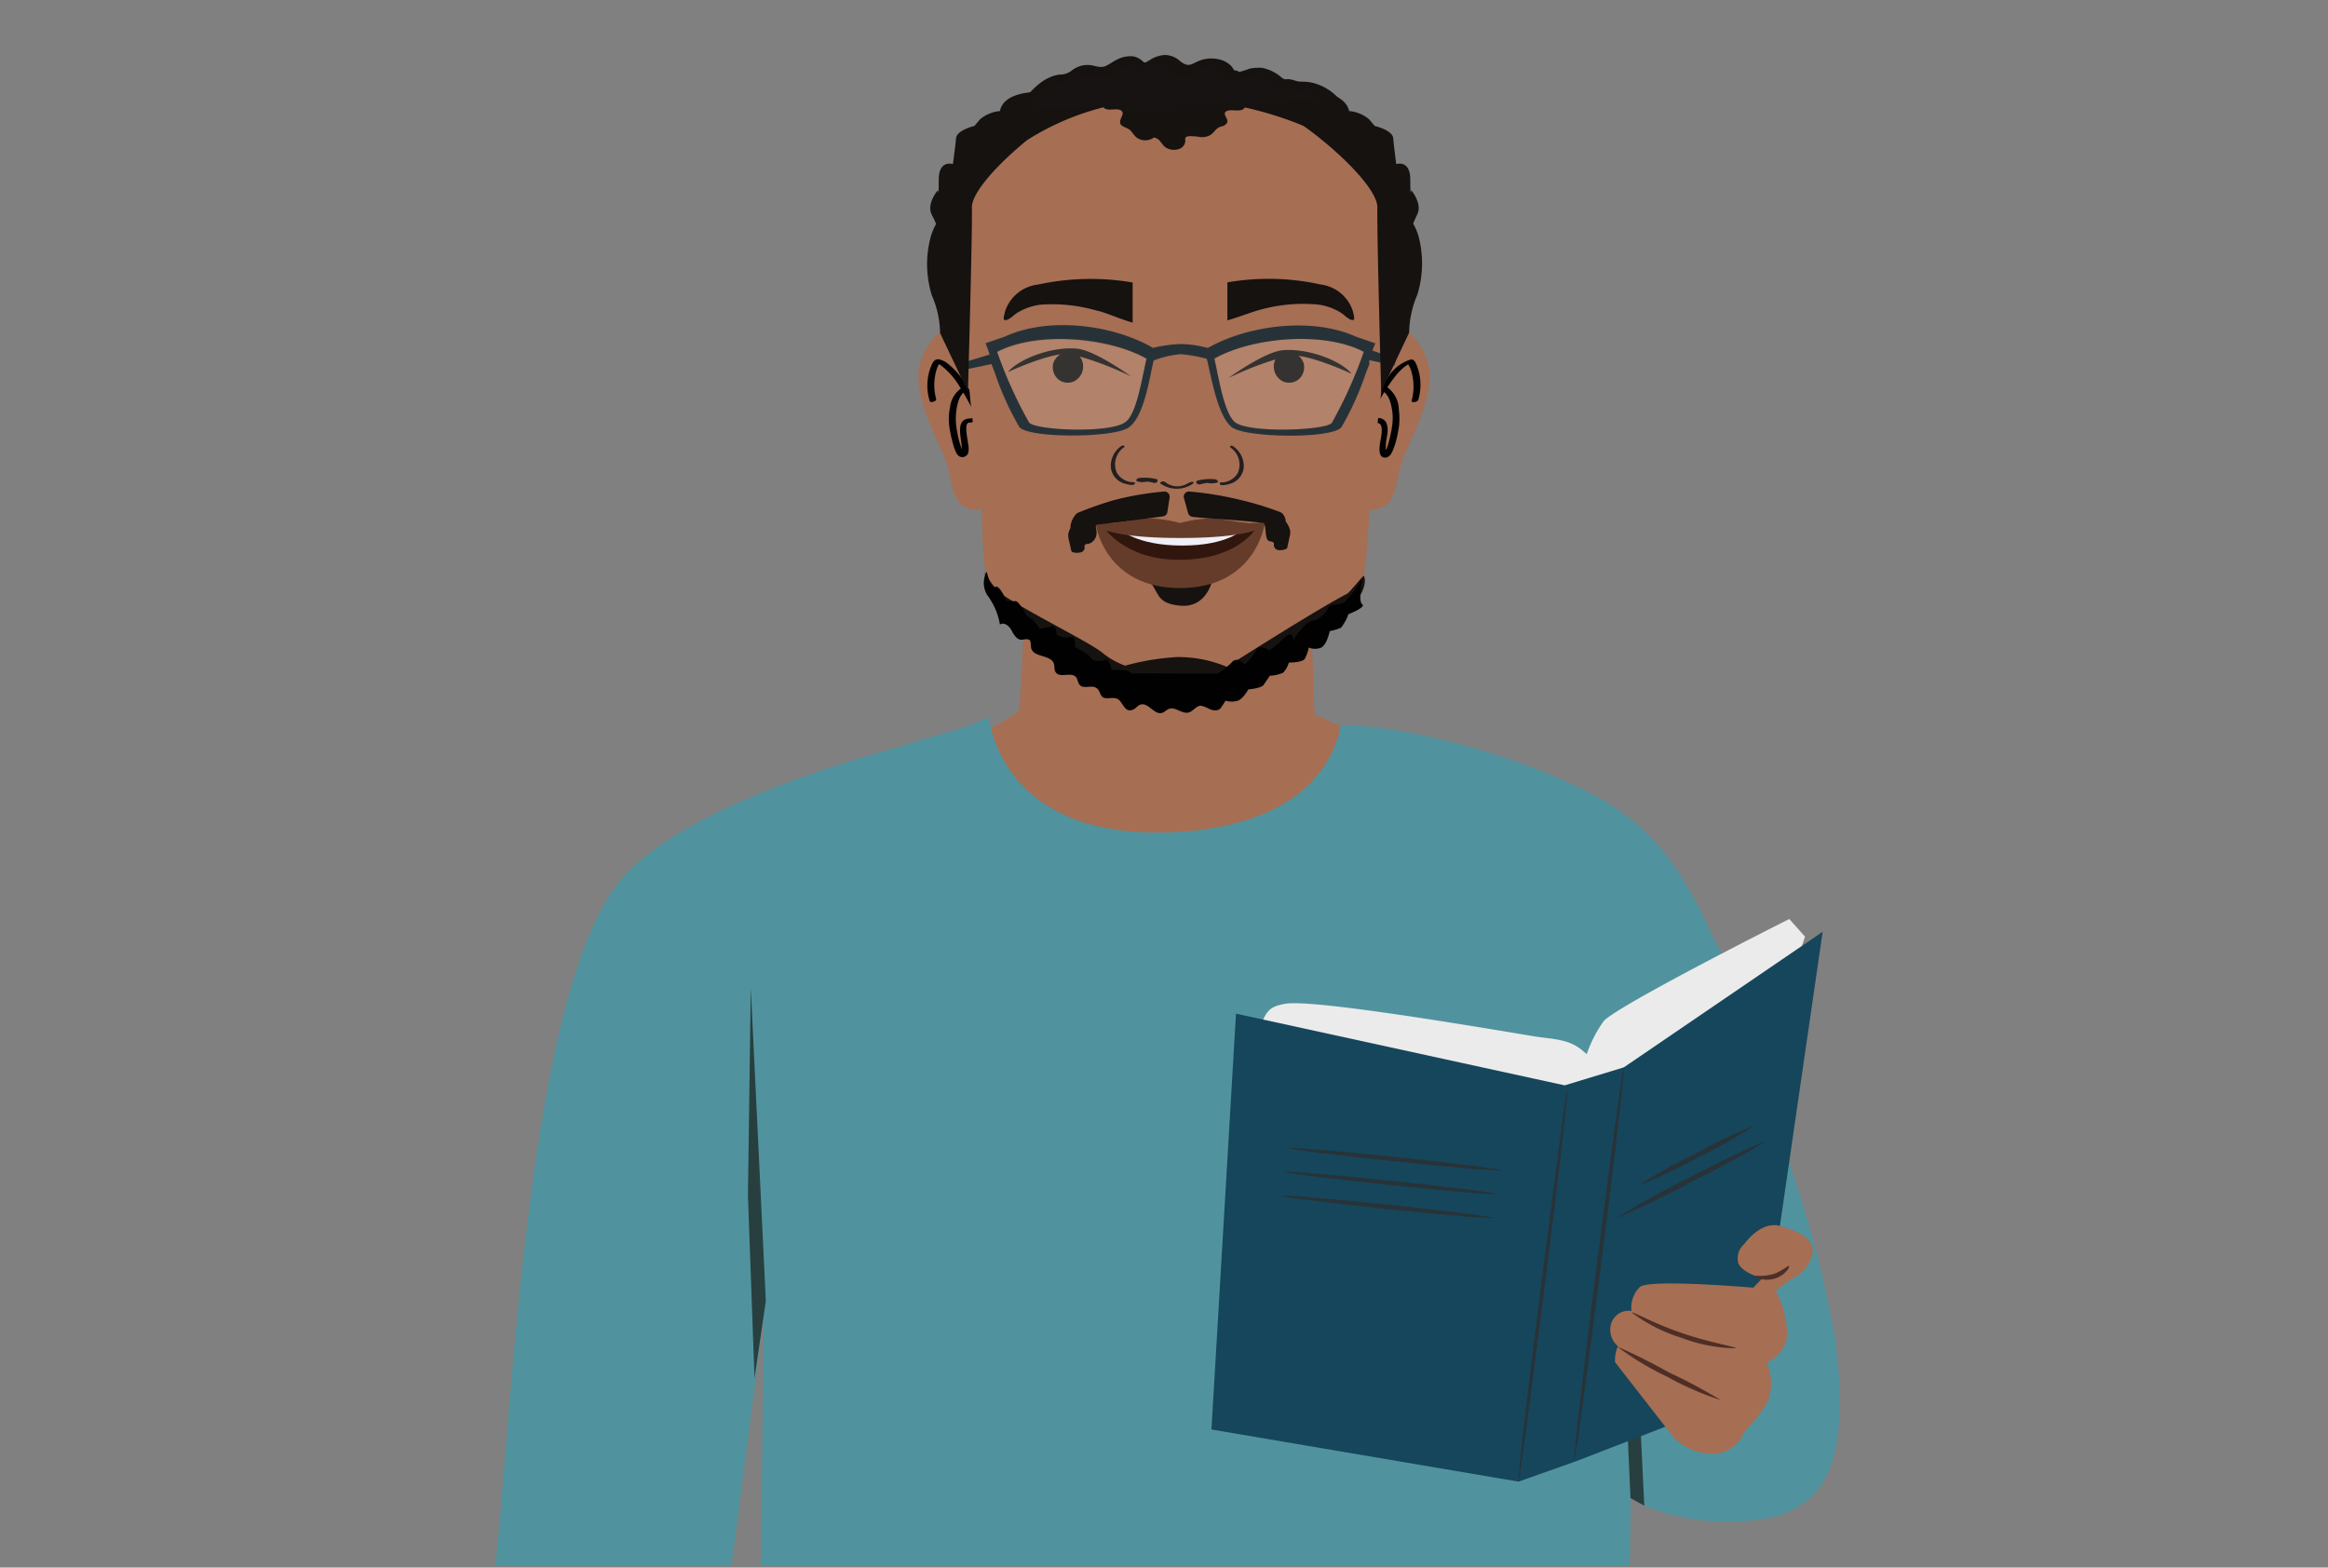 <svg id="Layer_1" data-name="Layer 1" xmlns="http://www.w3.org/2000/svg" xmlns:xlink="http://www.w3.org/1999/xlink" viewBox="0 0 205.83 138.61"><rect x="0" y="0" width="205.83" height="138.61" fill="#808080" stroke="none"/><defs><style>.cls-1{fill:none;}.cls-2{clip-path:url(#clip-path);}.cls-3{fill:#a56530;}.cls-4{clip-path:url(#clip-path-2);}.cls-5{fill:#a66e53;}.cls-6{fill:#50939e;}.cls-7{fill:#283f3f;}.cls-8{fill:#010101;}.cls-9{fill:#231f20;}.cls-10{fill:#151210;}.cls-11{fill:#653c29;}.cls-12{fill:#31160e;}.cls-13{fill:#f1eef7;}.cls-14{fill:#fff;opacity:0.14;}.cls-15{fill:#273238;}.cls-16{fill:#161312;}.cls-17{fill:#ebebeb;}.cls-18{fill:#16465b;}.cls-19{fill:#273339;}.cls-20{fill:#4f2e25;}</style><clipPath id="clip-path"><rect class="cls-1" x="9.14" y="-197.36" width="215.81" height="144.57"/></clipPath><clipPath id="clip-path-2"><rect class="cls-1" x="-14.51" y="-2.81" width="246.86" height="141.24"/></clipPath></defs><g class="cls-2"><path class="cls-3" d="M130.67-47.49c7.58,0,15.16-.88,22.74-.92,1.64,0,3.15.33,3.28,1.76.33,3.68.8,7.67-4.9,7.27-.44,0-.89.05-1.31,0-2-.27-2.3.53-2,2,.84,4.58,1.62,8.08,2.39,12.67,1.83,10.8,3.67,21.59,5.44,32.39.49,3,.39,3-3.41,2.9-1.18,0-1.67-.32-1.83-1.31-1.75-10.62-3.57-21.23-5.3-31.86-.2-1.24-.67-1.72-2.3-1.71q-12.67.11-25.36,0c-1.66,0-2.23.4-2.45,1.77q-2.46,15.14-5.1,30.25c-.51,2.95-.58,2.88-4.28,2.84-1.47,0-1.64-.45-1.46-1.52,2.73-15.8,5.41-30.51,8.14-46.3.28-1.62-.15-2.4-2.29-2.11a17.6,17.6,0,0,1-2.18,0c-3.23,0-3.87-1.64-3.87-4.43,0-3,.58-4.52,3.78-4.52h22.3Zm12.4,19.54c1.64,0,2-.44,1.75-1.67-.67-3.57-1.26-4.58-1.83-8.16-.18-1.19-.64-1.71-2.3-1.68q-10,.15-20.09,0c-1.53,0-2,.46-2.18,1.58-.59,3.7-1.2,4.83-1.88,8.51-.22,1.19.35,1.43,1.65,1.41,4.22-.05,8.44,0,12.66,0C134.92-28,139-28,143.07-27.95Z"/></g><g class="cls-4"><path class="cls-5" d="M90.89,48.91l-.74,13.8c-.49,1.17-15.77,8.19-15.77,8.19l34.74,11.95L133.49,70.9l-17.27-7.72-.47-13.4"/><path class="cls-6" d="M80.14,65.88S61.14,70.54,55,77.67C46,88,45.13,130.8,43.48,140.79s3,50.39,3,50.39,11.08,2.06,14.5-.45l3.29-49.13,5.27-40.76Z"/><g id="freepik--Character--inject-1209"><path class="cls-6" d="M162.14,117.67A102.14,102.14,0,0,0,158.59,104c-1-3.32-1.94-6.7-3.16-10-1.67-4.47-.77,3.7-3.88,1.17-1.44,11.4-9.07,22.3-11.54,33.52a23.24,23.24,0,0,0,5.72,4.57,19.39,19.39,0,0,0,11.3.82,7.85,7.85,0,0,0,3.19-1.8c3.05-2.89,2.57-9.55,2.11-13.3C162.28,118.59,162.21,118.13,162.14,117.67Z"/><path class="cls-6" d="M144.4,118.51c1.63,2.55,3.36,5.06,5.08,7.25,2.8-11.21,7.44-22.05,8.3-33.58a.41.41,0,0,1,0-.43c0-.27,0-.53,0-.8l-.19-.44c-1.48-2.37,1.64,5.27,0,3-2.07-2.89-1.53-5.29-4.16-7.67s-3.54-10-11.1-14.72c-5.63-3.51-16.92-6.92-23.55-7l-.24,0c-.32,2-2.28,9-15.19,9.48-15.1.53-15.91-10.2-15.91-10.2L78.6,67.58l-11,43.28s-.84,70.79-.84,71.33c0,7.56,20.47,9.15,21.83,9.34,9.47,1.32,29.11,1.19,38.47-.41,1.19-.2,20.78-5.13,20.59-6.7-1.27-9.91-3.65-40.11-3.65-40.11Z"/></g><path class="cls-6" d="M89.58,178c-2-.81-3.84-1.77-5.73-2.72s-3.86-1.79-5.74-2.79a51,51,0,0,1-6.42-4.06c.74-7.68,1.46-13.8,1.46-13.8L65.52,90.25c.09-5.87.31-11.76.25-17.63,0-.54,5.47-2.76,6.19-3.1,2.32-1.12,4.66-2.18,7-3.2s5.17-1.55,7.58-2.46c1.08-.41.27,1.24.79,2.26.25.48,1.26,1.18,1.26,1.73l5.73,48.42c.17,4,1.45,21.11,1.45,21.15-.07,1.66,1.42,25.73.84,31.53a55.13,55.13,0,0,1-2.49,10.46A20.55,20.55,0,0,1,89.58,178Z"/><polygon class="cls-7" points="144.4 118.5 146.86 87.21 145.82 120.69 144.4 118.5"/><polygon class="cls-7" points="67.71 115.04 66.38 87.33 66.13 105.72 66.71 121.86 67.71 115.04"/><polygon class="cls-7" points="145.38 133.14 143.73 98.78 143.47 117.16 144.16 132.47 145.38 133.14"/><path class="cls-5" d="M87.44,32.76s-2-3.93-3.41-3.93c-.84,0-2.86,2.25-2.84,4.39,0,2.86,2,6.12,2.52,7.79s.41,4.07,2.64,4.05c.88,0,2-1.85,2-1.85S87.9,35.36,87.44,32.76Z"/><path class="cls-8" d="M86.85,36.63a19.73,19.73,0,0,0-1.78-3.13,6.49,6.49,0,0,0-1.3-1.37,1.79,1.79,0,0,0-.69-.34.51.51,0,0,0-.42.06,1,1,0,0,0-.28.4,4.58,4.58,0,0,0-.19,3.18c0,.23.63.08.58-.15a4.71,4.71,0,0,1,0-2.47,2.59,2.59,0,0,1,.24-.6,1,1,0,0,1,.1-.17s.07-.09,0,0l-.35.12h0s-.07,0,0,0l.08,0h0l.11,0a2.26,2.26,0,0,1,.26.16,6.69,6.69,0,0,1,1.67,1.92,21.23,21.23,0,0,1,1.35,2.48c.11.22.68,0,.58-.16Z"/><path class="cls-8" d="M85.92,37c-1.73-.06-.74,2-.89,3,0,0,0,.1,0,.12s0,0,0,0a2.34,2.34,0,0,1,.26,0s-.22-.34-.23-.37a6.67,6.67,0,0,1-.41-1.47,5.72,5.72,0,0,1-.12-1.75c.07-.66.23-1.66.92-2,.37-.16,0-.46-.25-.33A2.35,2.35,0,0,0,84,36a5.18,5.18,0,0,0-.08,1.62,11.49,11.49,0,0,0,.4,1.83c.1.29.22.73.5.9a.55.55,0,0,0,.77-.26,1.63,1.63,0,0,0,0-.85c0-.29-.42-1.89.12-1.87.13,0,.32,0,.38-.18a.18.18,0,0,0-.18-.24Z"/><path class="cls-5" d="M120.16,32.76s2-3.93,3.41-3.93c.84,0,2.87,2.25,2.84,4.39,0,2.86-2,6.12-2.52,7.79s-.41,4.07-2.64,4.05c-.88,0-2-1.85-2-1.85S119.7,35.36,120.16,32.76Z"/><path class="cls-8" d="M121.31,36.73a16.33,16.33,0,0,1,2.17-3.61,5.23,5.23,0,0,1,.72-.7l.29-.2c.05,0-.06,0,0,0l0,0,.1-.05c.06,0-.08,0,0,0h0c.06,0,.08,0,0,0h0l-.16-.06a2.2,2.2,0,0,1,.38.82,4.78,4.78,0,0,1,0,2.49c-.06.23.53.15.59-.07a4.68,4.68,0,0,0-.12-3c-.11-.26-.22-.6-.55-.56a3.6,3.6,0,0,0-2,1.55,17.4,17.4,0,0,0-2,3.36c-.13.27.45.23.54,0Z"/><path class="cls-8" d="M121.76,37.4c.64,0,.35,1.22.29,1.58s-.29,1.53.44,1.48c.35,0,.55-.37.67-.66a7.73,7.73,0,0,0,.45-1.63,5.64,5.64,0,0,0,.07-1.92,2.5,2.5,0,0,0-1.19-2.12c-.26-.11-.67.26-.33.41.62.27.82,1.09.92,1.7a4.7,4.7,0,0,1,0,1.45,11,11,0,0,1-.38,1.7,2.83,2.83,0,0,1-.23.54s-.09.09-.09.12l.07,0c.44.13.14,0,.14,0s-.06-.18-.06-.26a3,3,0,0,1,0-.43c0-.34.1-.67.13-1a1.77,1.77,0,0,0-.1-1,.8.8,0,0,0-.82-.39c-.34,0-.44.46,0,.44Z"/><path class="cls-5" d="M122.12,34.64c-.29,3.12-.89,6-1,9.29s-.41,7.54-.92,8.75c-.26.62-1.07,1.18-1.55,1.64a32.36,32.36,0,0,1-9.38,6.51c-1.49.61-5.35.61-5.35.61s-3.85,0-5.34-.61a32.82,32.82,0,0,1-5.83-3.67c-1.82-1.25-4.07-2.79-5.26-4.69a4.81,4.81,0,0,1-.39-2c-.24-2.16-.28-4.34-.37-6.51-.14-3.27-.75-6.17-1-9.29S85,18.56,86,16.07s11.84-9.14,17.94-9.14c4.29,0,10.94,3.28,14.85,6.1a9.32,9.32,0,0,1,3.09,3C122.76,18.56,122.4,31.52,122.12,34.64Z"/><path class="cls-9" d="M105,42.74a1.71,1.71,0,0,1-2-.13c-.12-.1-.55,0-.38.16a2.5,2.5,0,0,0,2.85,0c.07-.06.06-.13,0-.17s-.38.09-.46.15"/><path class="cls-9" d="M102.34,42.39a4.33,4.33,0,0,0-1.64-.12.32.32,0,0,0-.22.13c0,.05,0,.12,0,.14a1.59,1.59,0,0,0,.89.05.32.32,0,0,0,.25-.17c0-.08-.07-.12-.14-.1a1.35,1.35,0,0,1-.72,0c-.07.09-.13.18-.2.26a3.83,3.83,0,0,1,1.47.12.32.32,0,0,0,.28-.09s.09-.15,0-.18"/><path class="cls-9" d="M105.79,42.52a4.32,4.32,0,0,1,1.64-.14.34.34,0,0,1,.22.13.08.08,0,0,1,0,.14,1.59,1.59,0,0,1-.89.05.29.29,0,0,1-.25-.16c0-.09.07-.12.14-.11a1.26,1.26,0,0,0,.72,0l.2.27a3.84,3.84,0,0,0-1.47.13.3.3,0,0,1-.28-.09c-.05,0-.1-.14,0-.17"/><path class="cls-9" d="M100.18,42.64a1.7,1.7,0,0,1-1.44-.85,1.85,1.85,0,0,1,.65-2.25c.07,0,0-.12,0-.14a.38.38,0,0,0-.29.07,2.13,2.13,0,0,0-.88,1.91,1.68,1.68,0,0,0,1.25,1.39,2.36,2.36,0,0,0,.59.11c.09,0,.23,0,.27-.11s0-.12-.11-.13"/><path class="cls-9" d="M108,42.66a1.71,1.71,0,0,0,1.44-.84,1.84,1.84,0,0,0-.65-2.25c-.07-.06,0-.13,0-.15a.34.34,0,0,1,.29.08,2.11,2.11,0,0,1,.88,1.91,1.68,1.68,0,0,1-1.25,1.38,2.36,2.36,0,0,1-.6.11c-.08,0-.22,0-.26-.11s0-.12.11-.13"/><path class="cls-10" d="M95.09,31.21a1.44,1.44,0,0,0-1.55.28,1.51,1.51,0,0,0-.42.65,1.44,1.44,0,0,0,.34,1.3,1.32,1.32,0,0,0,1.52.27A1.47,1.47,0,0,0,95.71,32a1.34,1.34,0,0,0-.62-.79"/><path class="cls-10" d="M113.3,31.21a1.46,1.46,0,0,1,1.55.28,1.51,1.51,0,0,1,.42.65,1.44,1.44,0,0,1-.34,1.3,1.33,1.33,0,0,1-1.53.27,1.48,1.48,0,0,1-.72-1.71,1.34,1.34,0,0,1,.62-.79"/><path class="cls-10" d="M108.62,33.42s3.16-2.3,4.78-2.45c2.35-.21,5.26,1,6.1,2.08,0,0-3.85-1.81-5.51-1.61A28.5,28.5,0,0,0,108.62,33.42Z"/><path class="cls-10" d="M100,33.28s-3.16-2.3-4.78-2.45c-2.35-.22-5.26,1-6.1,2.07,0,0,3.85-1.8,5.51-1.6A27.8,27.8,0,0,1,100,33.28Z"/><path class="cls-10" d="M100.14,25c0,.56,0,1.13,0,1.69s0,1.41,0,1.84c-1.27-.37-2.41-.92-3.22-1.08A14.18,14.18,0,0,0,92,26.94a5.2,5.2,0,0,0-2.14.77c-.21.13-.77.73-1.08.57-.12-.06.09-.75.11-.83a3.48,3.48,0,0,1,2.9-2.29,21.91,21.91,0,0,1,8.35-.18"/><path class="cls-10" d="M108.52,25c0,.56,0,1.13,0,1.69s0,1.21,0,1.64c1.24-.37,2.32-.81,3.12-1a14,14,0,0,1,4.89-.4,5,5,0,0,1,2.1.77c.21.13.76.73,1.06.57.13-.06-.08-.75-.1-.83a3.45,3.45,0,0,0-2.86-2.29,21.2,21.2,0,0,0-8.21-.18"/><path class="cls-10" d="M87.08,50.59a6,6,0,0,0,1.56,2c2.47,1.65,7.3,4,8.73,5.05a6.91,6.91,0,0,0,2.11,1.22,21.64,21.64,0,0,1,4.58-.76,11,11,0,0,1,4.4.86s8.13-5.18,10.65-6.46c.18-.09,1.34-1.53,1.45-1.57s1,2-4.64,5.8c-3.9,2.67-4.92,3.94-8,4.59s-7.43.44-9.33-.45c-2.94-1.37-9.69-6.35-10.74-7.66A5.26,5.26,0,0,1,87.08,50.59Z"/><path class="cls-10" d="M101.51,51.3l5.77-.22c-.13.32-.58,2.72-3,2.47C102.07,53.32,102.54,52.26,101.51,51.3Z"/><path class="cls-11" d="M104.33,46.83c-2.83,0-7.42-.33-7.42-.33S97.76,52,104.33,52s7.43-5.46,7.43-5.46S107.17,46.83,104.33,46.83Z"/><path class="cls-12" d="M104.36,46.83c-1.35,0-6.78-.22-6.78-.22s1.8,2.89,6.67,2.89c5.29,0,6.84-2.85,6.84-2.85Z"/><path class="cls-13" d="M104.42,47C103.07,47,99,46.8,99,46.8s1.48,1.44,5.52,1.44,5.33-1.4,5.33-1.4Z"/><path class="cls-11" d="M112.06,46.1a10,10,0,0,1-1.6.16c-1.11-.09-2.46-.37-3.27-.43a12.1,12.1,0,0,0-2.86.42,12,12,0,0,0-2.85-.42c-.81.06-2.16.34-3.27.43a9.83,9.83,0,0,1-1.6-.16c-.2,0,.19,1.47,7.73,1.47S112.26,46.15,112.06,46.1Z"/><path class="cls-10" d="M103.41,44l-.2,1.3a.46.46,0,0,1-.39.36c-1.32.18-6.35.87-7.54.85h-.09l-.37.33c-.45-.08.08-1.34.51-1.51a31.32,31.32,0,0,1,3.21-1.12,27.28,27.28,0,0,1,4.43-.75A.47.47,0,0,1,103.41,44Z"/><path class="cls-10" d="M104.67,44l.37,1.34a.46.46,0,0,0,.39.36c1.32.17,6.49.4,7.55.78a.14.14,0,0,0,.09,0l.38-.08c.45-.09.14-1-.29-1.13a27.69,27.69,0,0,0-3.47-1.06,29.13,29.13,0,0,0-4.59-.75A.46.46,0,0,0,104.67,44Z"/><path class="cls-14" d="M117.75,37.4a38.55,38.55,0,0,0,2.83-6.29c-3.53-1.86-9.88-1.29-13.21.6.41,1.81.88,5,1.9,5.64,1.46,1,8,.69,8.48,0Z"/><path class="cls-14" d="M91,37.4c.47.64,7,.92,8.48,0,1-.67,1.49-3.83,1.91-5.64-3.33-1.89-9.69-2.46-13.21-.6A38.5,38.5,0,0,0,91,37.4Z"/><path class="cls-15" d="M85.53,32.64l2.13-.45.28.72a25.84,25.84,0,0,0,2.18,4.84c.74,1,8.22,1,9.64.07s1.89-4.55,2.24-5.94a8.36,8.36,0,0,1,2.42-.56,13.07,13.07,0,0,1,2.28.41c.34,1.26.93,5.19,2.28,6.09s8.9,1,9.64-.07a26.53,26.53,0,0,0,2.17-4.84l.29-.72a.78.78,0,0,1,0-.34l2.2.47.17-.61L121.34,31c.08-.21.17-.43.26-.64l-1.71-.59c-4-1.8-9.69-.95-13.1,1a9.85,9.85,0,0,0-2.37-.35,12,12,0,0,0-2.48.34c-3.42-2-9.13-2.82-13.09-1l-1.71.59q.19.46.36,1L85.36,32Zm21.84-.93c3.33-1.89,9.68-2.46,13.21-.6a38.55,38.55,0,0,1-2.83,6.29c-.46.64-7,.92-8.48,0C108.25,36.68,107.78,33.52,107.37,31.71Zm-19.21-.6c3.52-1.86,9.88-1.29,13.21.6-.42,1.81-.89,5-1.91,5.64-1.46,1-8,.69-8.48,0A38.5,38.5,0,0,1,88.16,31.11Z"/><path class="cls-10" d="M122.12,34.64s-.39-14-.34-16.29-7-8.29-10.69-9.59,4.2-.87,6.13-.51,2.06,1.57,2.06,1.57a3.15,3.15,0,0,1,1.76.72l.51.6s1.57.36,1.63,1.08.27,2.29.27,2.29,1.24-.42,1.24,1.38.08.92.08.92,1,1.18.54,2.14-.35.85-.35.85a5,5,0,0,1,.46,1.09,9.42,9.42,0,0,1-.11,5.18,8.76,8.76,0,0,0-.72,3.34Z"/><path class="cls-10" d="M85.58,34.64s.4-14,.35-16.29,7-8.29,10.69-9.59-4.1-.89-6.13-.51-2.07,1.57-2.07,1.57a3.18,3.18,0,0,0-1.76.72l-.51.6s-1.56.36-1.62,1.08-.28,2.29-.28,2.29S83,14.09,83,15.89s-.07.92-.07.92S81.88,18,82.39,19s.35.85.35.85a5.36,5.36,0,0,0-.45,1.09,9.31,9.31,0,0,0,.1,5.18,8.66,8.66,0,0,1,.73,3.34Z"/><path class="cls-10" d="M117.05,8.29S114.55,6.92,113.8,7a1.59,1.59,0,0,0-1.1.63s-.26-1-1.18-.87a6.32,6.32,0,0,0-1.26.24s-.64-.77-1.05-.77-1,.53-1,.53a1,1,0,0,0-1-.53c-.7.12-.87.47-.87.47a1,1,0,0,0-1.1-.48,3.29,3.29,0,0,0-1.19.54s-.73-.85-1.19-.57l-.47.28s-.52-.73-.93-.34a4.56,4.56,0,0,1-.69.57s-.18-.35-.76-.23a1.91,1.91,0,0,0-.81.3,3,3,0,0,0-1-.14c-.46,0-.52.57-.52.57a.77.77,0,0,0-1.12-.43l-.79.43a6.2,6.2,0,0,0-1.57.6c-.52.35-.29,1.45-.29,1.45l-3.12,3.15a23.32,23.32,0,0,1,12.82-3.62,30.92,30.92,0,0,1,13.83,3.36Z"/><path class="cls-10" d="M108.62,8.57a2.87,2.87,0,0,1,1.26.37.42.42,0,0,1-.11.78c-.43.14-1.08-.1-1.39.15s.3.68.1,1-.51.27-.76.42-.41.45-.69.64a1.48,1.48,0,0,1-1.14.14c-.38-.11-.64-.37-.62-.64a.44.44,0,0,0,0-.2c-.17-.32-1.05,0-1.4-.22-.16-.11-.12-.28-.18-.43a1,1,0,0,0-.3-.33l-.85-.7a.74.74,0,0,1-.25-.28c-.1-.23.14-.47.45-.59a3.67,3.67,0,0,1,1.06-.16c1.44-.06,2.89-.09,4.34-.08"/><path class="cls-10" d="M98.93,8.31a2.62,2.62,0,0,0-1.26.42.52.52,0,0,0,.1.91c.44.15,1.09-.12,1.4.17s-.3.78-.1,1.16c.12.23.51.3.76.47s.4.52.69.74a1.3,1.3,0,0,0,1.14.16.81.81,0,0,0,.62-.74.36.36,0,0,1,0-.23c.17-.37,1,0,1.4-.25.16-.12.12-.32.18-.49a1,1,0,0,1,.3-.39l.84-.8a.86.86,0,0,0,.26-.32c.1-.27-.14-.55-.46-.68a3,3,0,0,0-1-.18c-1.45-.08-2.89-.11-4.34-.1"/><path class="cls-10" d="M101.45,9.15a2.74,2.74,0,0,0-1.25.43.51.51,0,0,0,.1.9c.44.16,1.09-.11,1.39.17s-.3.79-.1,1.16.51.31.77.48.4.52.68.73a1.34,1.34,0,0,0,1.14.17.8.8,0,0,0,.62-.74.65.65,0,0,1,0-.24c.17-.36,1.06,0,1.41-.24.15-.13.11-.33.17-.49a1,1,0,0,1,.31-.39l.84-.8a1,1,0,0,0,.26-.33c.09-.26-.14-.54-.46-.68a3.32,3.32,0,0,0-1.06-.18C104.84,9,103.39,9,101.94,9"/><path class="cls-10" d="M113.26,45.73a2,2,0,0,1,.82,1.23,2,2,0,0,1-.07.55l-.18.83a.28.28,0,0,1-.06.16.34.34,0,0,1-.17.08,1.44,1.44,0,0,1-.58.06.47.47,0,0,1-.39-.39c0-.08,0-.17,0-.24s-.26-.13-.42-.17c-.38-.1-.26-1.2-.43-1.56s-.91-.2-1.42-.38a3.85,3.85,0,0,1-.76-.29.76.76,0,0,1-.42-.65"/><path class="cls-10" d="M95.27,46a1.94,1.94,0,0,0-.82,1.23,2.06,2.06,0,0,0,.06.55l.19.83a.28.28,0,0,0,.06.16.38.38,0,0,0,.17.08,1.43,1.43,0,0,0,.58,0,.46.46,0,0,0,.39-.38.69.69,0,0,1,0-.25c.07-.14.27-.12.42-.16a1,1,0,0,0,.63-1c0-.35-.25-.75.26-.93.25-.09,1.5-.2,1.73-.34a.78.78,0,0,0,.42-.65"/><path class="cls-16" d="M117.65,8.94a4.07,4.07,0,0,0-3.3-1.39,2.81,2.81,0,0,1-1.12,0c-.42-.16-.68-.57-1-.83a2.64,2.64,0,0,0-2.57-.08,1.2,1.2,0,0,1-.66.16c-.34,0-.53-.42-.76-.68a1.78,1.78,0,0,0-2.15-.37c-.39.22-.71.6-1.16.63-.84.05-1.34-1.18-2.18-1.12s-1.21,1-1.88.78c-.32-.1-.51-.45-.82-.6-.88-.43-1.63,1-2.62,1.06-.7,0-1.44-.68-2-.27-.19.15-.29.39-.48.54-.35.27-.85.13-1.29.17a3,3,0,0,0-1.86,1.24L90.49,9.58"/><path class="cls-10" d="M118.33,8.67A4.6,4.6,0,0,0,116,7.31c-.89-.21-1.88.08-2.67-.44A3.74,3.74,0,0,0,111.59,6a4.12,4.12,0,0,0-1.11.07,6.84,6.84,0,0,1-1.13.34c-.15,0-.38-.46-.47-.55a2.17,2.17,0,0,0-.94-.57,3,3,0,0,0-1.67,0c-.86.26-1.08.78-1.9.14A2.07,2.07,0,0,0,103,4.86a2.76,2.76,0,0,0-1.36.46c-.63.39-.36.16-1-.18a1.34,1.34,0,0,0-.62-.17,2.68,2.68,0,0,0-1.43.39c-.83.46-.9.71-1.86.46A2.22,2.22,0,0,0,95.12,6a3.42,3.42,0,0,0-.4.26,1.59,1.59,0,0,1-1,.33c-1.76.21-2.83,1.83-3.91,3-.37.42,1.06.3,1.34,0,.59-.67,1.4-2,2.25-2.22a13.62,13.62,0,0,0,1.65-.3c.19-.09.34-.22.52-.32.49-.27,0-.16.62-.05a3.2,3.2,0,0,0,1.34.1,3.47,3.47,0,0,0,1.19-.5c.13-.08.53-.52.7-.51s.45.38.67.48a1.74,1.74,0,0,0,1.29,0c.29-.09.93-.66,1.17-.66s.86.74,1.23.91a1.94,1.94,0,0,0,1.19.11c.7-.13,1.14-.68,1.83-.6s.86.83,1.57,1A2.42,2.42,0,0,0,109.57,7c.79-.16,1.52-.38,2.19.19a4.8,4.8,0,0,0,.59.51,3,3,0,0,0,1.71.23A3.77,3.77,0,0,1,117,9.21c.31.33,1.69-.2,1.36-.54Z"/><path class="cls-7" d="M159.1,93.83s-1.25,6.81-1.78,10.93l-.53,4.13a57.72,57.72,0,0,1,1.61-16.68Z"/></g><path class="cls-17" d="M111.1,91.29c.92-1.59.72-2.22,2.52-2.53,2.37-.44,16.76,2,21.93,2.86,1.67.28,3.12.2,4.39,1.29l.35.3a11.46,11.46,0,0,1,1.52-2.95c1.59-1.56,16.39-9,16.39-9l1.39,1.56L146,124.29l-16.71,4.26L117,125.49l-8-2.24Z"/><polygon class="cls-18" points="143.57 94.38 138.34 95.97 109.28 89.63 107.11 126.4 134.26 131.01 139.34 129.21 155.24 123.06 161.15 82.39 143.57 94.38"/><path class="cls-19" d="M138.58,96.34c.1,0-.77,7.78-2,17.36S134.37,131,134.26,131s.77-7.78,2-17.36S138.47,96.32,138.58,96.34Z"/><path class="cls-19" d="M143.57,94.38c.11,0-.77,7.79-2,17.36s-2.26,17.34-2.37,17.32.77-7.79,2-17.37S143.46,94.37,143.57,94.38Z"/><path class="cls-19" d="M132.72,103.48c0,.12-4.21-.24-9.39-.78s-9.37-1.08-9.36-1.18,4.22.24,9.4.78S132.75,103.37,132.72,103.48Z"/><path class="cls-19" d="M132.39,105.58c0,.12-4.22-.23-9.4-.78s-9.34-1.06-9.37-1.17,4.21.24,9.39.78S132.4,105.48,132.39,105.58Z"/><path class="cls-19" d="M132,107.69c0,.11-4.22-.24-9.4-.78s-9.36-1.07-9.35-1.18,4.22.24,9.4.78S132.05,107.58,132,107.69Z"/><path class="cls-19" d="M155.1,99.53a40.86,40.86,0,0,1-5,2.83,44,44,0,0,1-5.24,2.48,40.26,40.26,0,0,1,5.05-2.83A41.61,41.61,0,0,1,155.1,99.53Z"/><path class="cls-19" d="M156.21,100.84a72.32,72.32,0,0,1-6.63,3.65,74.83,74.83,0,0,1-6.81,3.29,67.68,67.68,0,0,1,6.62-3.65A75,75,0,0,1,156.21,100.84Z"/><path class="cls-5" d="M154.22,110s1.47-2.12,3.22-1.58,3.2,1.18,2.76,2.67a3.34,3.34,0,0,1-1.89,2.05l-1.3,1a8.85,8.85,0,0,1,1,4,3.08,3.08,0,0,1-1.79,2.34s1,2.35-.3,4.07a14.28,14.28,0,0,1-1.66,2,3.14,3.14,0,0,1-2.59,2,4.86,4.86,0,0,1-3.7-1.46l-5.18-6.65a3.11,3.11,0,0,1,.26-1.41,1.88,1.88,0,0,1-.56-2.11,1.63,1.63,0,0,1,1.76-1,2.52,2.52,0,0,1,.76-2.14c1-.7,10,.08,10,.08l.81-.83s-2.08-.54-2.17-1.54A1.67,1.67,0,0,1,154.22,110Z"/><path class="cls-20" d="M153.5,119.22a14,14,0,0,1-4.84-.93,14.3,14.3,0,0,1-4.4-2.24c.07-.11,2,1,4.52,1.85S153.51,119.09,153.5,119.22Z"/><path class="cls-20" d="M152.12,123.79a26.06,26.06,0,0,1-4.72-2.06,24.73,24.73,0,0,1-4.41-2.66c1.57.69,3.11,1.46,4.6,2.3A45.75,45.75,0,0,1,152.12,123.79Z"/><path class="cls-20" d="M158.19,111.94s0,.22-.25.47a2.28,2.28,0,0,1-1.08.66,2.34,2.34,0,0,1-1.26,0c-.31-.06-.46-.23-.45-.27a4.74,4.74,0,0,0,1.59-.13C157.57,112.41,158.09,111.87,158.19,111.94Z"/><path class="cls-8" d="M87.28,52.61a6,6,0,0,1,1.13,2.62c.34-.25.8.1,1,.47s.44.82.86.87c.24,0,.52-.11.72,0s.12.5.19.76c.22.82,1.72.55,2,1.35.08.25,0,.55.16.76.35.56,1.39-.07,1.8.44.16.2.15.51.33.69.34.37,1,0,1.41.23s.33.64.62.85.92-.05,1.32.16.55,1,1.06,1,.62-.43,1-.52c.68-.15,1.19.94,1.85.75.23-.06.4-.28.63-.36.56-.21,1.15.48,1.74.32.4-.11.66-.6,1.08-.6a2.69,2.69,0,0,1,.65.24s.79.46,1.16-.11l.37-.57a2,2,0,0,0,1.08,0c.47-.16.93-1,.93-1s1.15-.09,1.36-.41.55-.8.55-.8a3.3,3.3,0,0,0,1.16-.26,2.11,2.11,0,0,0,.51-.9s1.2,0,1.41-.33a3.85,3.85,0,0,0,.36-1,1.42,1.42,0,0,0,1.1,0c.51-.27.75-1.46.75-1.46a4.28,4.28,0,0,0,1-.3,4,4,0,0,0,.65-1.19s1.6-.62,1.22-.88,0-2.32,0-2.32a10.38,10.38,0,0,1-1.56,2.13c-.52.34-1.31.09-1.47.56s-1,1-1,1a1.79,1.79,0,0,0-1.21.68,5.49,5.49,0,0,0-.84,1.12s0-1-.88-.16a5.72,5.72,0,0,1-1.25,1.06s-1-.59-1.17,0a5,5,0,0,1-1,1.27s-.63-.8-1.15-.21a5,5,0,0,1-1.25,1L100,59.54a.77.77,0,0,0-.57-.27c-.36,0-1.15-.05-1.15-.05s-.16-1.06-.59-.86a1.67,1.67,0,0,1-1.06,0,3.25,3.25,0,0,0-.67-.62c-.34-.22-.94-.54-.94-.54s.19-1-.42-.86a1.66,1.66,0,0,1-1.17-.21s0-.9-.49-.74a5.94,5.94,0,0,1-1,.21,6.73,6.73,0,0,0-.63-.81l-.51-.31s-.68-1.31-1-1.32H89S88.4,51.69,88,51.9s-.76-1.35-.76-1.35A2.06,2.06,0,0,0,87.28,52.61Z"/></svg>